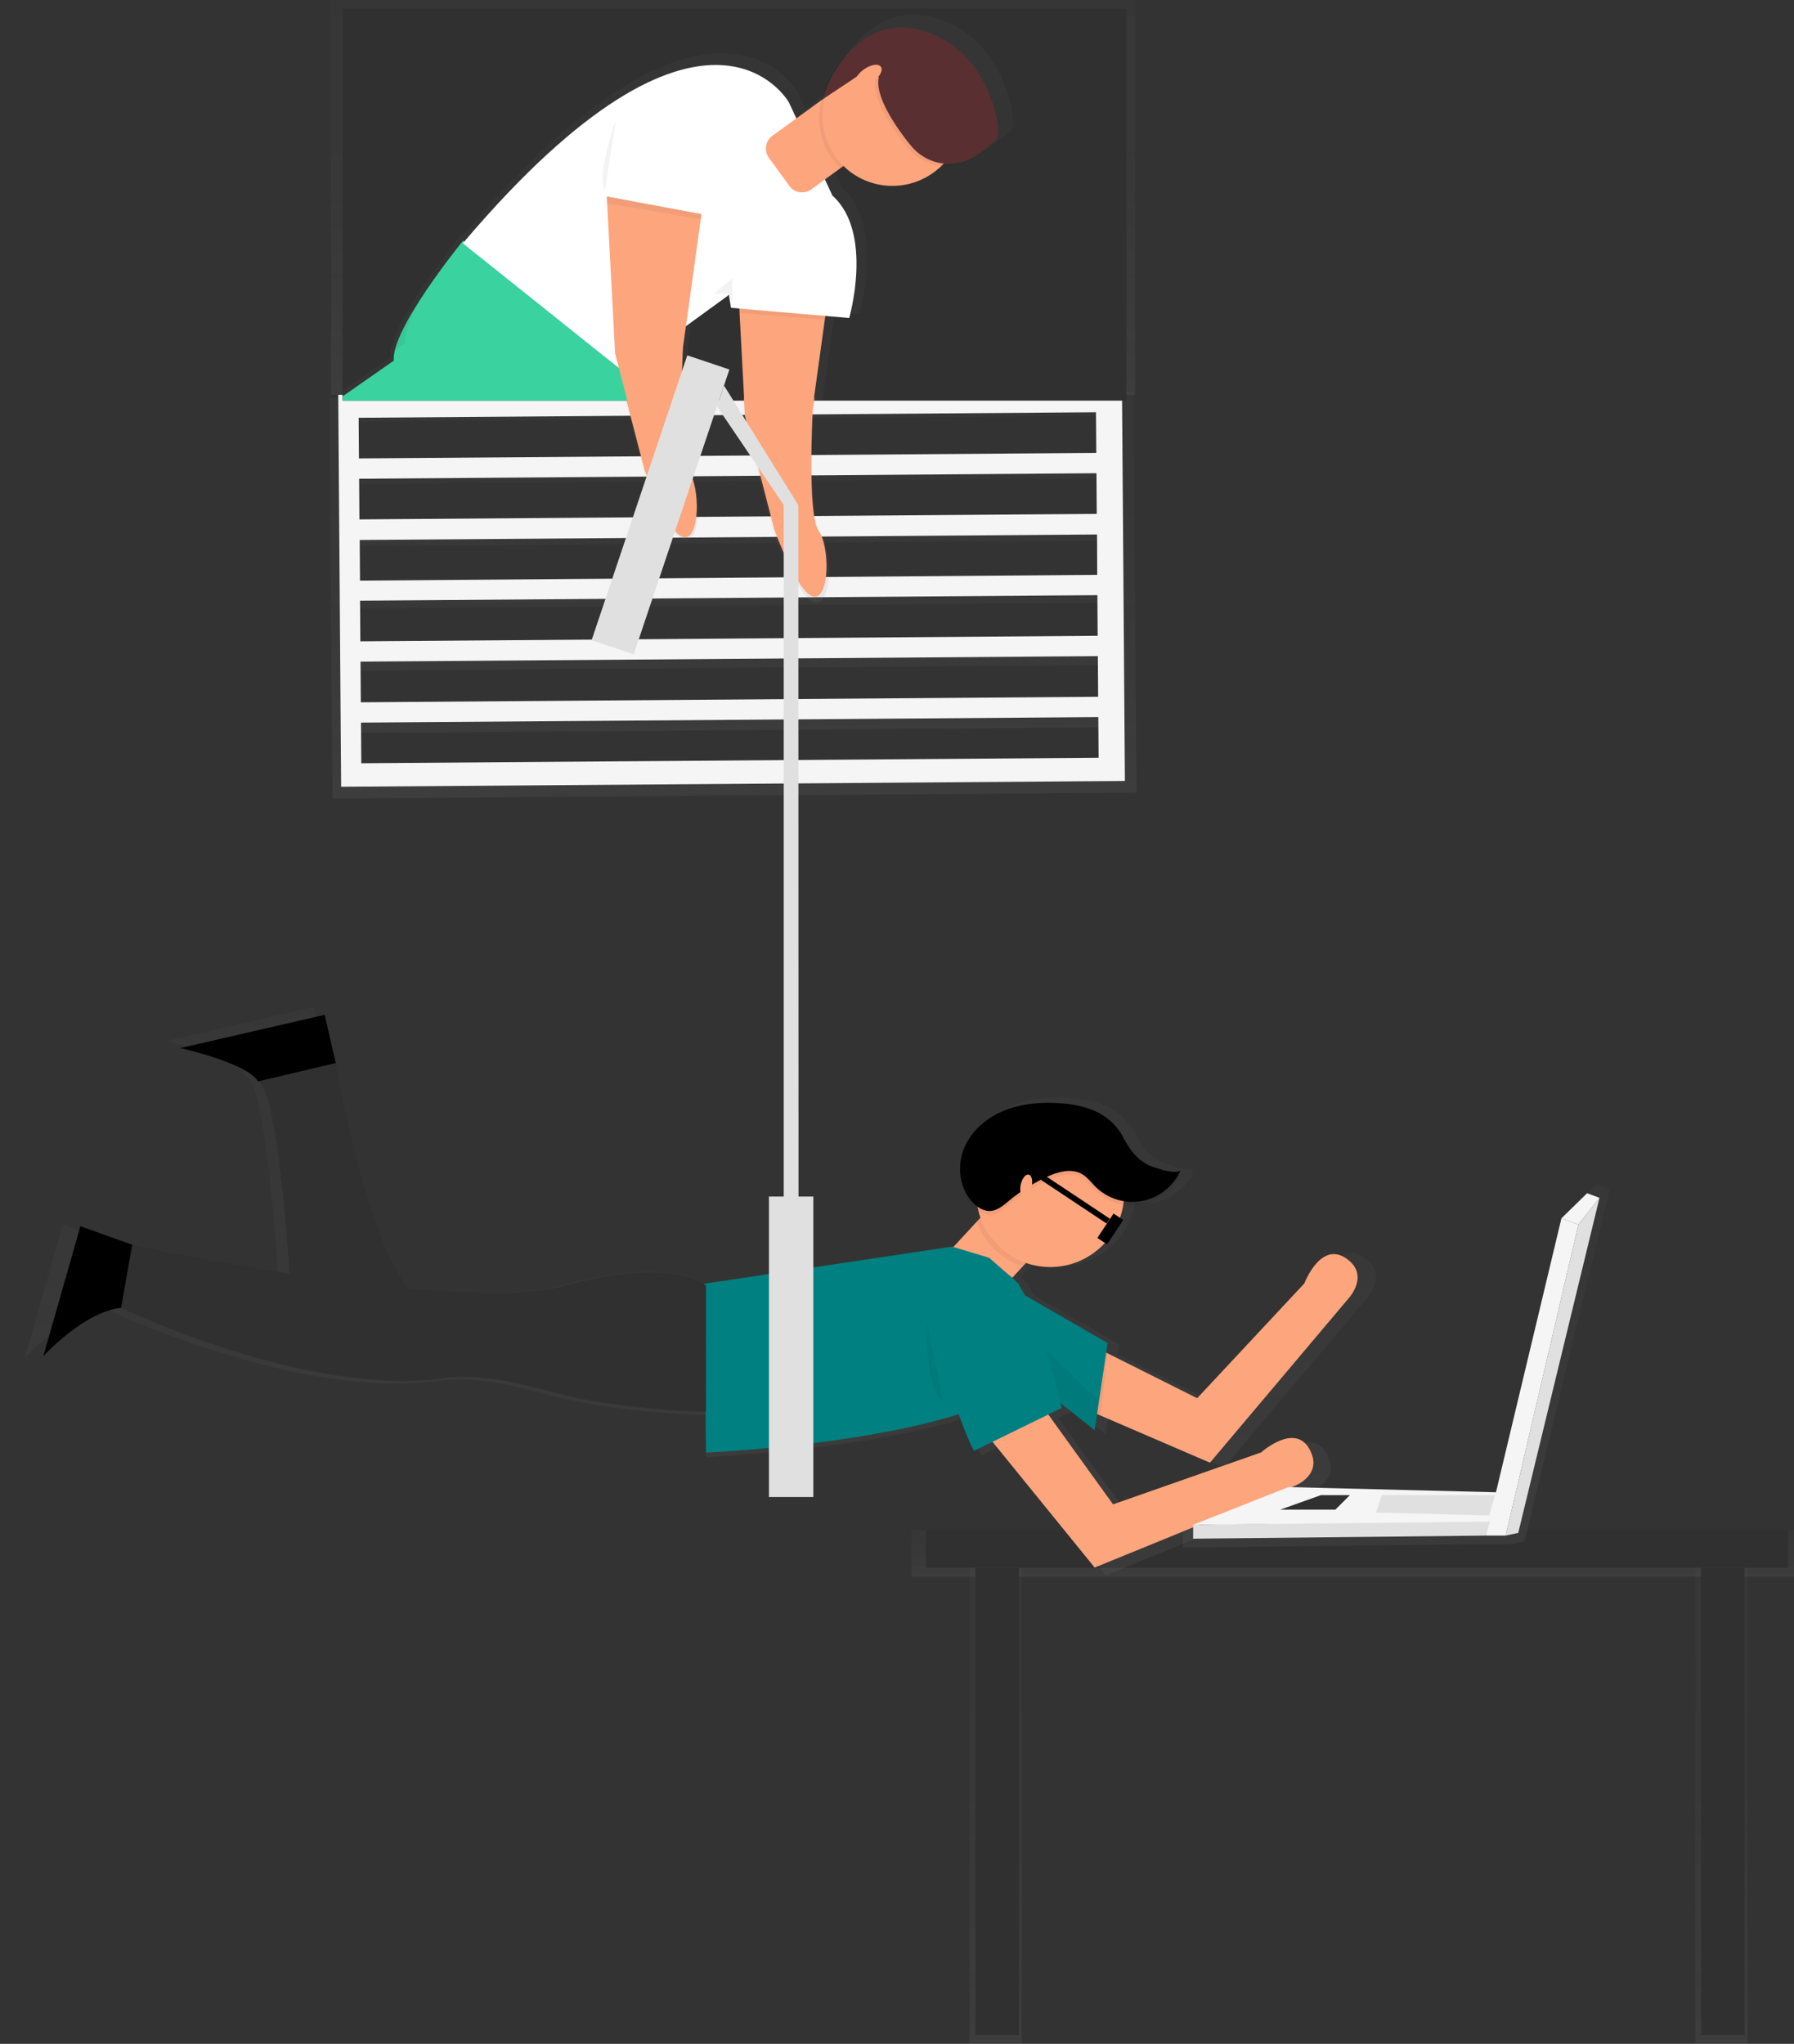 <?xml version="1.0" encoding="UTF-8" standalone="no"?>
<svg
   xmlns:dc="http://purl.org/dc/elements/1.1/"
   xmlns:cc="http://creativecommons.org/ns#"
   xmlns:rdf="http://www.w3.org/1999/02/22-rdf-syntax-ns#"
   xmlns:svg="http://www.w3.org/2000/svg"
   xmlns="http://www.w3.org/2000/svg"
   xmlns:xlink="http://www.w3.org/1999/xlink"
   xmlns:sodipodi="http://sodipodi.sourceforge.net/DTD/sodipodi-0.dtd"
   xmlns:inkscape="http://www.inkscape.org/namespaces/inkscape"
   id="8de17198-7ae2-47ff-b503-0799787369b4"
   data-name="Layer 1"
   width="618.02"
   height="704"
   viewBox="0 0 618.02 704"
   version="1.1"
   sodipodi:docname="undraw_mission_impossible_bwa2.svg"
   inkscape:version="0.92.2 (5c3e80d, 2017-08-06)">
  <rect x="0" y="0" width="618.02" height="704" fill="#333333" stroke="none"/>
  <sodipodi:namedview
     pagecolor="#ffffff"
     bordercolor="#666666"
     borderopacity="1"
     objecttolerance="10"
     gridtolerance="10"
     guidetolerance="10"
     inkscape:pageopacity="0"
     inkscape:pageshadow="2"
     inkscape:window-width="1920"
     inkscape:window-height="1017"
     id="namedview187"
     showgrid="false"
     inkscape:showpageshadow="false"
     inkscape:zoom="1.3409091"
     inkscape:cx="128.82989"
     inkscape:cy="324.28185"
     inkscape:window-x="-8"
     inkscape:window-y="-8"
     inkscape:window-maximized="1"
     inkscape:current-layer="8de17198-7ae2-47ff-b503-0799787369b4" />
  <defs
     id="defs21">
    <linearGradient
       id="22e250b8-7980-4493-9c25-efd9eae1e30e"
       x1="252.52"
       y1="136"
       x2="252.52"
       gradientUnits="userSpaceOnUse">
      <stop
         offset="0"
         stop-color="gray"
         stop-opacity="0.25"
         id="stop2" />
      <stop
         offset="0.54"
         stop-color="gray"
         stop-opacity="0.12"
         id="stop4" />
      <stop
         offset="1"
         stop-color="gray"
         stop-opacity="0.1"
         id="stop6" />
    </linearGradient>
    <linearGradient
       id="02860921-f819-4fa0-a235-2792ab6f3dd6"
       x1="557.5"
       y1="392.04"
       x2="557.52"
       y2="251.94"
       gradientTransform="matrix(0.99, 0, 0, 1, 5.9, -0.04)"
       xlink:href="#22e250b8-7980-4493-9c25-efd9eae1e30e" />
    <clipPath
       id="9cec8c0b-eaa7-452a-a5f1-49a5bc4d5bbf"
       transform="translate(-302.98 -117)">
      <rect
         id="f22ed1c3-f8e5-4d7e-b5e7-db648f32c6c2"
         data-name="&lt;Rectangle&gt;"
         x="421"
         y="120"
         width="270"
         height="135"
         fill="#303030" />
    </clipPath>
    <linearGradient
       id="624aa40c-203b-40b3-8925-0c8737dfbe14"
       x1="13.84"
       y1="244.99"
       x2="13.84"
       y2="202.99"
       xlink:href="#22e250b8-7980-4493-9c25-efd9eae1e30e" />
    <linearGradient
       id="c72946d6-52db-4566-a87a-41d2b0fa7e1a"
       x1="487.49"
       y1="430.13"
       x2="487.49"
       y2="121.99"
       xlink:href="#22e250b8-7980-4493-9c25-efd9eae1e30e" />
    <linearGradient
       id="4dd1b06c-ba9e-4bd2-8aa6-0de0d6719fdb"
       x1="530.91"
       y1="303.07"
       x2="530.91"
       y2="255"
       xlink:href="#22e250b8-7980-4493-9c25-efd9eae1e30e" />
    <linearGradient
       id="572af080-1501-4c1e-98a3-e87d60e0bc3f"
       x1="573.5"
       y1="324.54"
       x2="573.5"
       y2="254"
       xlink:href="#22e250b8-7980-4493-9c25-efd9eae1e30e" />
    <linearGradient
       id="db602a0e-644f-4df6-b04a-9bc289951b65"
       x1="466.02"
       y1="543"
       x2="466.02"
       y2="527"
       xlink:href="#22e250b8-7980-4493-9c25-efd9eae1e30e" />
    <linearGradient
       id="b9adc037-fb77-4730-aec4-e595a99d094d"
       x1="544.27"
       y1="659.6"
       x2="544.27"
       y2="463.87"
       xlink:href="#22e250b8-7980-4493-9c25-efd9eae1e30e" />
    <linearGradient
       id="443221de-702a-4a19-b626-757fc614a655"
       x1="481.02"
       y1="533"
       x2="481.02"
       y2="408"
       xlink:href="#22e250b8-7980-4493-9c25-efd9eae1e30e" />
    <linearGradient
       id="76ffc347-953f-40dc-964c-2e601f491d49"
       x1="343.02"
       y1="704"
       x2="343.02"
       y2="540"
       xlink:href="#22e250b8-7980-4493-9c25-efd9eae1e30e" />
    <linearGradient
       id="0ab76e49-2bc2-4011-a66c-e420a9c67168"
       x1="593.02"
       y1="704"
       x2="593.02"
       y2="540"
       xlink:href="#22e250b8-7980-4493-9c25-efd9eae1e30e" />
  </defs>
  <title
     id="title23">mission impossible</title>
  <rect
     x="114.02"
     width="277"
     height="136"
     opacity="0.5"
     fill="url(#22e250b8-7980-4493-9c25-efd9eae1e30e)"
     id="rect25" />
  <g
     opacity="0.5"
     id="g29">
    <path
       d="M416.49,254.06l1,138,277-2.07-1-138Zm268.74,127.8L424.64,383.8l-.11-14.31,260.59-1.95Zm-.16-21.46-260.59,1.95L424.38,348,685,346.08Zm-.16-21.46-260.59,1.95-.11-14.31,260.59-1.95Zm-.16-21.46-260.59,1.95-.11-14.31,260.59-1.95ZM684.59,296,424,298l-.11-14.31,260.59-1.95Zm-.16-21.46-260.59,1.95-.11-14.31,260.59-1.95Z"
       transform="translate(-302.98 -117)"
       fill="url(#02860921-f819-4fa0-a235-2792ab6f3dd6)"
       id="path27" />
  </g>
  <path
     d="M419.5,253l1,135,270-2-1-135Zm261.94,125-254,1.9-.1-14,254-1.9Zm-.16-21-254,1.9-.1-14,254-1.9Zm-.16-21-254,1.9-.1-14,254-1.9Zm-.16-21L427,317l-.1-14,254-1.9Zm-.16-21-254,1.9-.1-14,254-1.9Zm-.16-21-254,1.9-.1-14,254-1.9Z"
     transform="translate(-302.98 -117)"
     fill="#f5f5f5"
     id="path31" />
  <rect
     id="c2f262c5-432c-497c-b342-014b49715688"
     data-name="&lt;Rectangle&gt;"
     x="118.02"
     y="3"
     width="270"
     height="135"
     fill="#303030" />
  <g
     clip-path="url(#9cec8c0b-eaa7-452a-a5f1-49a5bc4d5bbf)"
     id="g82">
    <g
       opacity="0.5"
       id="g38">
      <polygon
         points="23.21 244.99 27.68 241.74 25.26 214.41 20.01 202.99 0 210.71 23.21 244.99"
         fill="url(#624aa40c-203b-40b3-8925-0c8737dfbe14)"
         id="polygon34" />
      <path
         d="M630.75,125.29c-12.16-5.84-21.26-3.1-27.62,1.77-8.83,6.09-12.86,16.57-12.86,16.57l-1.73,4.67h0l-8.23,6-2.68-5.72s-29.16-51.8-115.15,49.35l-.4-.32s-7.33,9-14,19l-.95,1.44-.42.65-.6.94-.44.7-.64,1-.57.94-.62,1-.44.76-.46.79-.44.78-.46.85-.67,1.27-.37.71-.41.82-.3.63-.39.82-.24.55q-.32.73-.61,1.44l-.22.55c-.1.26-.19.52-.28.77l-.18.53q-.2.6-.36,1.17c-.06.2-.12.41-.16.6h0a11.25,11.25,0,0,0-.38,3.79L323,320l5.87,12.78s82.28-32.52,138.36-68.17l-2.36,49.88h0l-.15,3.09s-51.22,42.34-64.55,64l-22.86,13.2,24,35.4,5.59-4.06L410.41,398l94-75.14s17.82-32.56,18.13-59.83l3.85,14.87s8.19,23,14,23.94,5.81-17.86,1.75-23.44-2.08-42.82-2.08-42.82l1-7.58,14.71-10.69.54-.52.77,4.68,3,.26v.21H560l.14,1.36h0l1.89,35.52,10.41,40.17s8.2,23,14,23.94,5.81-17.86,1.76-23.44-2.08-42.82-2.08-42.82l4.29-31h0l.08-.6.1-.69,8.46.73s8.77-30.24-5.94-43.42l-2.68-5.72,5.48-4h0l1.1-.8a24.89,24.89,0,0,0,34.82-.07,17.36,17.36,0,0,0,11.61-3.1c.74-.52,1.46-1,2.14-1.54,3.08-2.21,5.63-4.24,6.14-5.22C653.14,158.46,649.57,134.33,630.75,125.29Z"
         transform="translate(-302.98 -117)"
         fill="url(#c72946d6-52db-4566-a87a-41d2b0fa7e1a)"
         id="path36" />
    </g>
    <path
       d="M556.7,205.08l2.89,54.18,10.1,39s8,22.36,13.57,23.24,5.64-17.34,1.7-22.76-2-41.57-2-41.57l6.37-46Z"
       transform="translate(-302.98 -117)"
       fill="#fda57d"
       id="path40" />
    <path
       d="M553.34,214.15l1.47,8.87,40.71,3.52s8.51-29.36-5.76-42.16Z"
       transform="translate(-302.98 -117)"
       fill="#fff"
       id="path42" />
    <path
       d="M462.53,199.87s-25,30.6-23.86,41.34l-111.19,77.5,5.7,12.41s79.88-31.57,134.34-66.18l-2.43,51.43s-49.73,41.11-62.67,62.1l9.94,16,91.27-73S530.7,272,517.72,245Z"
       transform="translate(-302.98 -117)"
       fill="#3ad29f"
       id="path44" />
    <polygon
       points="5.08 209.21 24.5 201.71 29.6 212.81 31.95 239.34 27.61 242.49 5.08 209.21"
       id="polygon46" />
    <polygon
       points="99.44 261.46 77.25 274.28 100.57 308.65 105.99 304.7 109.38 277.41 99.44 261.46"
       id="polygon48" />
    <path
       d="M589.75,184.37l-15-32.11s-28.42-50.52-112.33,48.54L517.72,245l35.81-26Z"
       transform="translate(-302.98 -117)"
       fill="#fff"
       id="path50" />
    <path
       d="M578.45,140h22.76a0,0,0,0,1,0,0V180.2a5.4,5.4,0,0,1-5.4,5.4h-12a5.4,5.4,0,0,1-5.4-5.4V140A0,0,0,0,1,578.45,140Z"
       transform="translate(71.77 -527.04) rotate(53.99)"
       fill="#fda57d"
       id="path52" />
    <path
       d="M586.06,151.46a23.8,23.8,0,0,0,6.41,23.48l13.82-10L592.9,146.49Z"
       transform="translate(-302.98 -117)"
       opacity="0.05"
       id="path54" />
    <ellipse
       cx="610.44"
       cy="156.92"
       rx="24.15"
       ry="24.1"
       transform="translate(-278.59 271.87) rotate(-36.01)"
       fill="#fda57d"
       id="ellipse56" />
    <path
       d="M599.27,142.7l-14,9.32,1.68-4.53s11.47-29.86,38.22-17c18.28,8.77,21.74,32.2,20.36,34.86-.55,1-3.53,3.36-7,5.77a16.8,16.8,0,0,1-22.54-2.84c-4.69-5.58-12.85-17.12-11.34-23.74h0c-1.37-2.49-3.16-3.49-5.47-1.82Z"
       transform="translate(-302.98 -117)"
       opacity="0.05"
       id="path58" />
    <path
       d="M600.35,141.91l-14,9.32,1.68-4.53s11.47-29.86,38.22-17c18.28,8.77,21.74,32.2,20.36,34.86-.55,1-3.53,3.36-7,5.77a16.8,16.8,0,0,1-22.54-2.84c-4.69-5.58-12.85-17.12-11.34-23.74h0c-1.37-2.49-3.16-3.49-5.47-1.82Z"
       transform="translate(-302.98 -117)"
       fill="#5a2f32"
       id="path60" />
    <ellipse
       cx="602.07"
       cy="143.14"
       rx="5.37"
       ry="2.68"
       transform="translate(-272.09 264.32) rotate(-36.01)"
       fill="#fda57d"
       id="ellipse62" />
    <polygon
       points="245.87 101.24 252.26 95.77 252.34 104.41 250.94 101.08 245.87 101.24"
       opacity="0.05"
       id="polygon64" />
    <polygon
       points="254.64 106.45 254.78 107.78 284.14 110.07 284.32 108.82 254.64 106.45"
       opacity="0.05"
       id="polygon66" />
    <g
       opacity="0.05"
       id="g72">
      <path
         d="M449,218.31c-4.48,6.75-8.63,14-9.91,19.22l3.48-2.43C442.1,231.27,445,224.91,449,218.31Z"
         transform="translate(-302.98 -117)"
         id="path68" />
      <path
         d="M468.94,310.25l2.43-51.43C416.92,293.43,337,325,337,325l-3.85,6.11s79.88-31.57,134.34-66.18l-2.29,48.43C467.57,311.38,468.94,310.25,468.94,310.25Z"
         transform="translate(-302.98 -117)"
         id="path70" />
    </g>
    <path
       d="M512,184.62l2.89,54.18,10.1,39s8,22.36,13.57,23.24,5.64-17.34,1.7-22.76-2-41.57-2-41.57l6.37-46Z"
       transform="translate(-302.98 -117)"
       fill="#fda57d"
       id="path74" />
    <path
       d="M515.21,158.26s-6.73,18.13-3.87,24.34"
       transform="translate(-302.98 -117)"
       opacity="0.05"
       id="path76" />
    <polygon
       points="209.15 66.68 209.13 70.05 241.38 75.47 241.77 72.77 209.15 66.68"
       opacity="0.05"
       id="polygon78" />
    <polygon
       points="216.43 39.04 209 67.62 241.62 73.7 250.24 37.64 216.43 39.04"
       fill="#fff"
       id="polygon80" />
  </g>
  <g
     opacity="0.5"
     id="g86">
    <path
       d="M518.29,255l6.43,24.31S533,302.14,538.87,303s5.88-17.71,1.78-23.24c-2.16-2.91-2.63-14.47-2.59-24.8Z"
       transform="translate(-302.98 -117)"
       fill="url(#4dd1b06c-ba9e-4bd2-8aa6-0de0d6719fdb)"
       id="path84" />
  </g>
  <path
     d="M518.81,255,525,278.8s8,22.36,13.57,23.24,5.64-17.34,1.7-22.76c-2.07-2.85-2.52-14.17-2.48-24.29Z"
     transform="translate(-302.98 -117)"
     fill="#fda57d"
     id="path88" />
  <g
     opacity="0.5"
     id="g92">
    <path
       d="M584.12,254H558.43l.35,6.44,10.69,40.14s8.42,23,14.37,23.92,6-17.85,1.8-23.42-2.14-42.78-2.14-42.78Z"
       transform="translate(-302.98 -117)"
       fill="url(#572af080-1501-4c1e-98a3-e87d60e0bc3f)"
       id="path90" />
  </g>
  <path
     d="M583.54,254H559.26l.33,6.26,10.1,39s8,22.36,13.57,23.24,5.64-17.34,1.7-22.76-2-41.57-2-41.57Z"
     transform="translate(-302.98 -117)"
     fill="#fda57d"
     id="path94" />
  <g
     opacity="0.5"
     id="g98">
    <rect
       x="314.02"
       y="527"
       width="304"
       height="16"
       fill="url(#db602a0e-644f-4df6-b04a-9bc289951b65)"
       id="rect96" />
  </g>
  <rect
     x="319.02"
     y="527"
     width="297"
     height="13"
     fill="#303030"
     id="rect100" />
  <g
     opacity="0.5"
     id="g104">
    <path
       d="M684.76,605.25l1.21.52h0l38.73,16.66,49.36-58.49s7.47-8.36-1.43-14.08-14.49,9.08-14.49,9.08l-38,40.66L688,583.5l.5-3.38-29.34-17a36,36,0,0,0-1.86-3.11l-.27-1-1.47-1.29c-.28-.3-.56-.58-.84-.83l4.86-5.27A26.12,26.12,0,0,0,694,531.14a18.38,18.38,0,0,0,6.88,0A19,19,0,0,0,714.45,520a1.39,1.39,0,0,1-1,.73,17.78,17.78,0,0,0,1-2c-1,2.43-10.38-.92-11.79-1.67-4.3-2.28-6.51-5.67-8.73-9.81-4.38-8.2-12.48-11.23-21.58-11.94-7-.55-14.12-.07-20.57,2.58s-12.14,7.69-14.48,14.27a18.84,18.84,0,0,0-1,6.95,17,17,0,0,0,5.53,13.56,11.88,11.88,0,0,0,1,.77c.19.76.41,1.5.67,2.24L642.16,537l0,.08-8.33,9-.43-.13-87.84,13.14v.18c-2.92-1.93-16.15-8.65-49.17.48-12.47,3.45-33.25,3.08-55.55,1-15.69-19.47-25.74-79.85-25.74-79.85l-3.93-17.08-51.13,11.82s23.6,5.25,27.53,11.82c6,2,9.71,46.81,11.14,68C368.1,550.74,343,545.32,343,545.32l-18.36-6.57-13.11,46S326,569,339.08,567.65c0,0,65.56,31.53,114.07,25C472,590,490.3,598,505.59,600.49a298.75,298.75,0,0,0,40.49,3.94l.16,14.45s54-2.33,89.45-13.58c2.69,7.29,4.85,12.55,5.6,12.92l6.43-3.15,36.18,44.53,70.8-28.9s10.49-3.94,5.24-13.14-17,1.31-17,1.31l-52.44,18.39-22.13-30.68h0l-.86-1.2,4.64-2.28s-.15-.68-.42-1.86L683.91,611Z"
       transform="translate(-302.98 -117)"
       fill="url(#b9adc037-fb77-4730-aec4-e595a99d094d)"
       id="path102" />
  </g>
  <polygon
     points="339 450.66 322.79 435.64 349.62 406.55 365.83 421.57 339 450.66"
     fill="#fda57d"
     id="polygon106" />
  <path
     d="M651.32,524.83l-11.84,12.84a25.56,25.56,0,0,0,15.67,15.61l12.39-13.43Z"
     transform="translate(-302.98 -117)"
     opacity="0.05"
     id="path108" />
  <path
     d="M654.8,592.82l65,28,48-56.89s7.27-8.13-1.39-13.69-14.1,8.83-14.1,8.83l-36.92,39.54L668,574.86Z"
     transform="translate(-302.98 -117)"
     fill="#fda57d"
     id="path110" />
  <polygon
     points="348.41 443.46 381.57 462.62 377.11 492.65 345.86 467.74 348.41 443.46"
     fill="#3ad29f"
     id="polygon112"
     style="fill:#008080;fill-opacity:1" />
  <ellipse
     cx="361.8"
     cy="410.88"
     rx="25.5"
     ry="25.55"
     fill="#fda57d"
     id="ellipse114" />
  <path
     d="M643.74,550.24,631,546.4l-85.44,12.78.64,58.14s103.93-4.47,115.41-31.3l-7.65-26.83Z"
     transform="translate(-302.98 -117)"
     fill="#3ad29f"
     id="path116"
     style="fill:#008080;fill-opacity:1" />
  <polygon
     points="346.85 468.52 377.11 492.65 378.38 482.43 348.41 453.68 346.85 468.52"
     opacity="0.05"
     id="polygon118" />
  <path
     d="M546.19,559.82s-11.48-10.22-48.46,0-149.2-14.05-149.2-14.05l-3.83,21.72s63.76,30.67,110.94,24.28c18.37-2.49,36.13,5.28,51,7.67a287.07,287.07,0,0,0,39.53,3.83Z"
     transform="translate(-302.98 -117)"
     fill="#4d8af0"
     id="path120"
     style="fill:#303030;fill-opacity:1" />
  <path
     d="M348.53,545.76l-17.85-6.39L317.92,584.1s14-15.33,26.78-16.61Z"
     transform="translate(-302.98 -117)"
     id="path122" />
  <path
     d="M391.88,489.55l26.78-6.39s12.75,76.66,31.88,83.05H403.36S399.53,492.1,391.88,489.55Z"
     transform="translate(-302.98 -117)"
     fill="#4d8af0"
     id="path124"
     style="fill:#303030;fill-opacity:1" />
  <path
     d="M418.66,483.16l-3.83-16.61L365.1,478s23,5.11,26.78,11.5Z"
     transform="translate(-302.98 -117)"
     id="path126" />
  <path
     d="M668.84,498.34c-6.76-.53-13.73-.07-20,2.51s-11.8,7.48-14.09,13.88-.81,14.26,4.36,18.67a7.62,7.62,0,0,0,4.49,2c2.71.11,5-1.88,7.08-3.61a59.53,59.53,0,0,1,12.8-8.08c3.91-1.82,8.68-3.16,12.38-.94,1.76,1.06,3,2.77,4.45,4.22a18.1,18.1,0,0,0,29.49-5.91c-1,2.37-10.09-.9-11.46-1.63-4.18-2.22-6.34-5.51-8.49-9.54C685.57,502,677.7,499,668.84,498.34Z"
     transform="translate(-302.98 -117)"
     opacity="0.05"
     id="path128" />
  <path
     d="M668.84,497.06c-6.76-.53-13.73-.07-20,2.51S637,507,634.75,513.45s-.81,14.26,4.36,18.67a7.62,7.62,0,0,0,4.49,2c2.71.11,5-1.88,7.08-3.61a59.53,59.53,0,0,1,12.8-8.08c3.91-1.82,8.68-3.16,12.38-.94,1.76,1.06,3,2.77,4.45,4.22a18.1,18.1,0,0,0,29.49-5.91c-1,2.37-10.09-.9-11.46-1.63-4.18-2.22-6.34-5.51-8.49-9.54C685.57,500.7,677.7,497.75,668.84,497.06Z"
     transform="translate(-302.98 -117)"
     id="path130" />
  <ellipse
     cx="656.49"
     cy="525.32"
     rx="3.83"
     ry="1.91"
     transform="translate(-309.19 925.78) rotate(-76.65)"
     fill="#fda57d"
     id="ellipse132" />
  <polygon
     points="341.92 496.61 342.77 497.66 361.95 488.36 361.11 487.2 341.92 496.61"
     opacity="0.05"
     id="polygon134" />
  <polygon
     points="381.08 465.91 377.95 486.9 379.11 487.56 381.57 466.15 381.08 465.91"
     opacity="0.05"
     id="polygon136" />
  <rect
     x="264.89"
     y="412.15"
     width="15.3"
     height="103.49"
     fill="#e0e0e0"
     id="rect138" />
  <rect
     x="522.86"
     y="239.15"
     width="15.3"
     height="103.49"
     transform="translate(-182.71 -270.81) rotate(18.57)"
     fill="#e0e0e0"
     id="rect140" />
  <polygon
     points="275.09 423.65 269.99 423.65 269.99 173.73 275.02 174 275.09 423.65"
     fill="#e0e0e0"
     id="polygon142" />
  <path
     d="M635.45,602l44.63,54.94,68.86-28.11S759.15,625,754,616s-16.58,1.28-16.58,1.28l-51,17.89-31-43Z"
     transform="translate(-302.98 -117)"
     fill="#fda57d"
     id="path144" />
  <path
     d="M617,556.63s19.13,58.77,21.68,60.05l30-14.69s-8.5-39.64-18-45.69S618.24,551.51,617,556.63Z"
     transform="translate(-302.98 -117)"
     fill="#3ad29f"
     id="path146"
     style="fill:#008080;fill-opacity:1" />
  <path
     d="M622.42,573.12s-1,22.48,5.38,26.31"
     transform="translate(-302.98 -117)"
     opacity="0.05"
     id="path148" />
  <g
     opacity="0.5"
     id="g152">
    <polygon
       points="550.06 408 540.77 417.09 517.07 516.24 516.74 516.19 442 514.32 407.5 527.96 407.5 533 513.33 531.88 520.61 531.88 525.14 530.9 554.54 409.68 550.06 408"
       fill="url(#443221de-702a-4a19-b626-757fc614a655)"
       id="polygon150" />
  </g>
  <polygon
     points="546.75 411 537.9 419.65 543.77 421.78 551.01 412.6 546.75 411"
     fill="#f5f5f5"
     id="polygon154" />
  <polygon
     points="537.9 419.65 543.77 421.78 518.71 528.93 511.78 528.93 537.9 419.65"
     fill="#f5f5f5"
     id="polygon156" />
  <polygon
     points="518.71 528.93 523.02 528 551.01 412.6 543.77 421.78 518.71 528.93"
     fill="#e0e0e0"
     id="polygon158" />
  <polygon
     points="411.03 525.2 411.03 530 511.78 528.93 513.42 523.76 411.03 525.2"
     fill="#e0e0e0"
     id="polygon160" />
  <polyline
     points="515.58 514.08 515.02 514 443.88 512.22 411.03 525.2 513.38 524.14"
     fill="#f5f5f5"
     id="polyline162" />
  <polygon
     points="474.02 521 476.02 515 515.02 515 513.02 522 474.02 521"
     fill="#e0e0e0"
     id="polygon164" />
  <polygon
     points="441.02 520 455.02 515 465.02 515 460.02 520 441.02 520"
     fill="#303030"
     id="polygon166" />
  <g
     opacity="0.5"
     id="g170">
    <rect
       x="334.02"
       y="540"
       width="18"
       height="164"
       fill="url(#76ffc347-953f-40dc-964c-2e601f491d49)"
       id="rect168" />
  </g>
  <g
     opacity="0.5"
     id="g174">
    <rect
       x="584.02"
       y="540"
       width="18"
       height="164"
       fill="url(#0ab76e49-2bc2-4011-a66c-e420a9c67168)"
       id="rect172" />
  </g>
  <rect
     x="336.02"
     y="540"
     width="15"
     height="161"
     fill="#303030"
     id="rect176" />
  <rect
     x="586.02"
     y="540"
     width="15"
     height="161"
     fill="#303030"
     id="rect178" />
  <polygon
     points="270.02 174 247 139.99 249.42 132.8 275.02 174 270.02 174"
     fill="#e0e0e0"
     id="polygon180" />
  <rect
     x="683.4"
     y="535.29"
     width="4"
     height="10.08"
     transform="translate(110.62 -406.04) rotate(33.6)"
     id="rect182" />
  <rect
     x="657.69"
     y="528.39"
     width="29.61"
     height="2"
     transform="translate(102.56 -400.77) rotate(33.62)"
     id="rect184" />
</svg>
